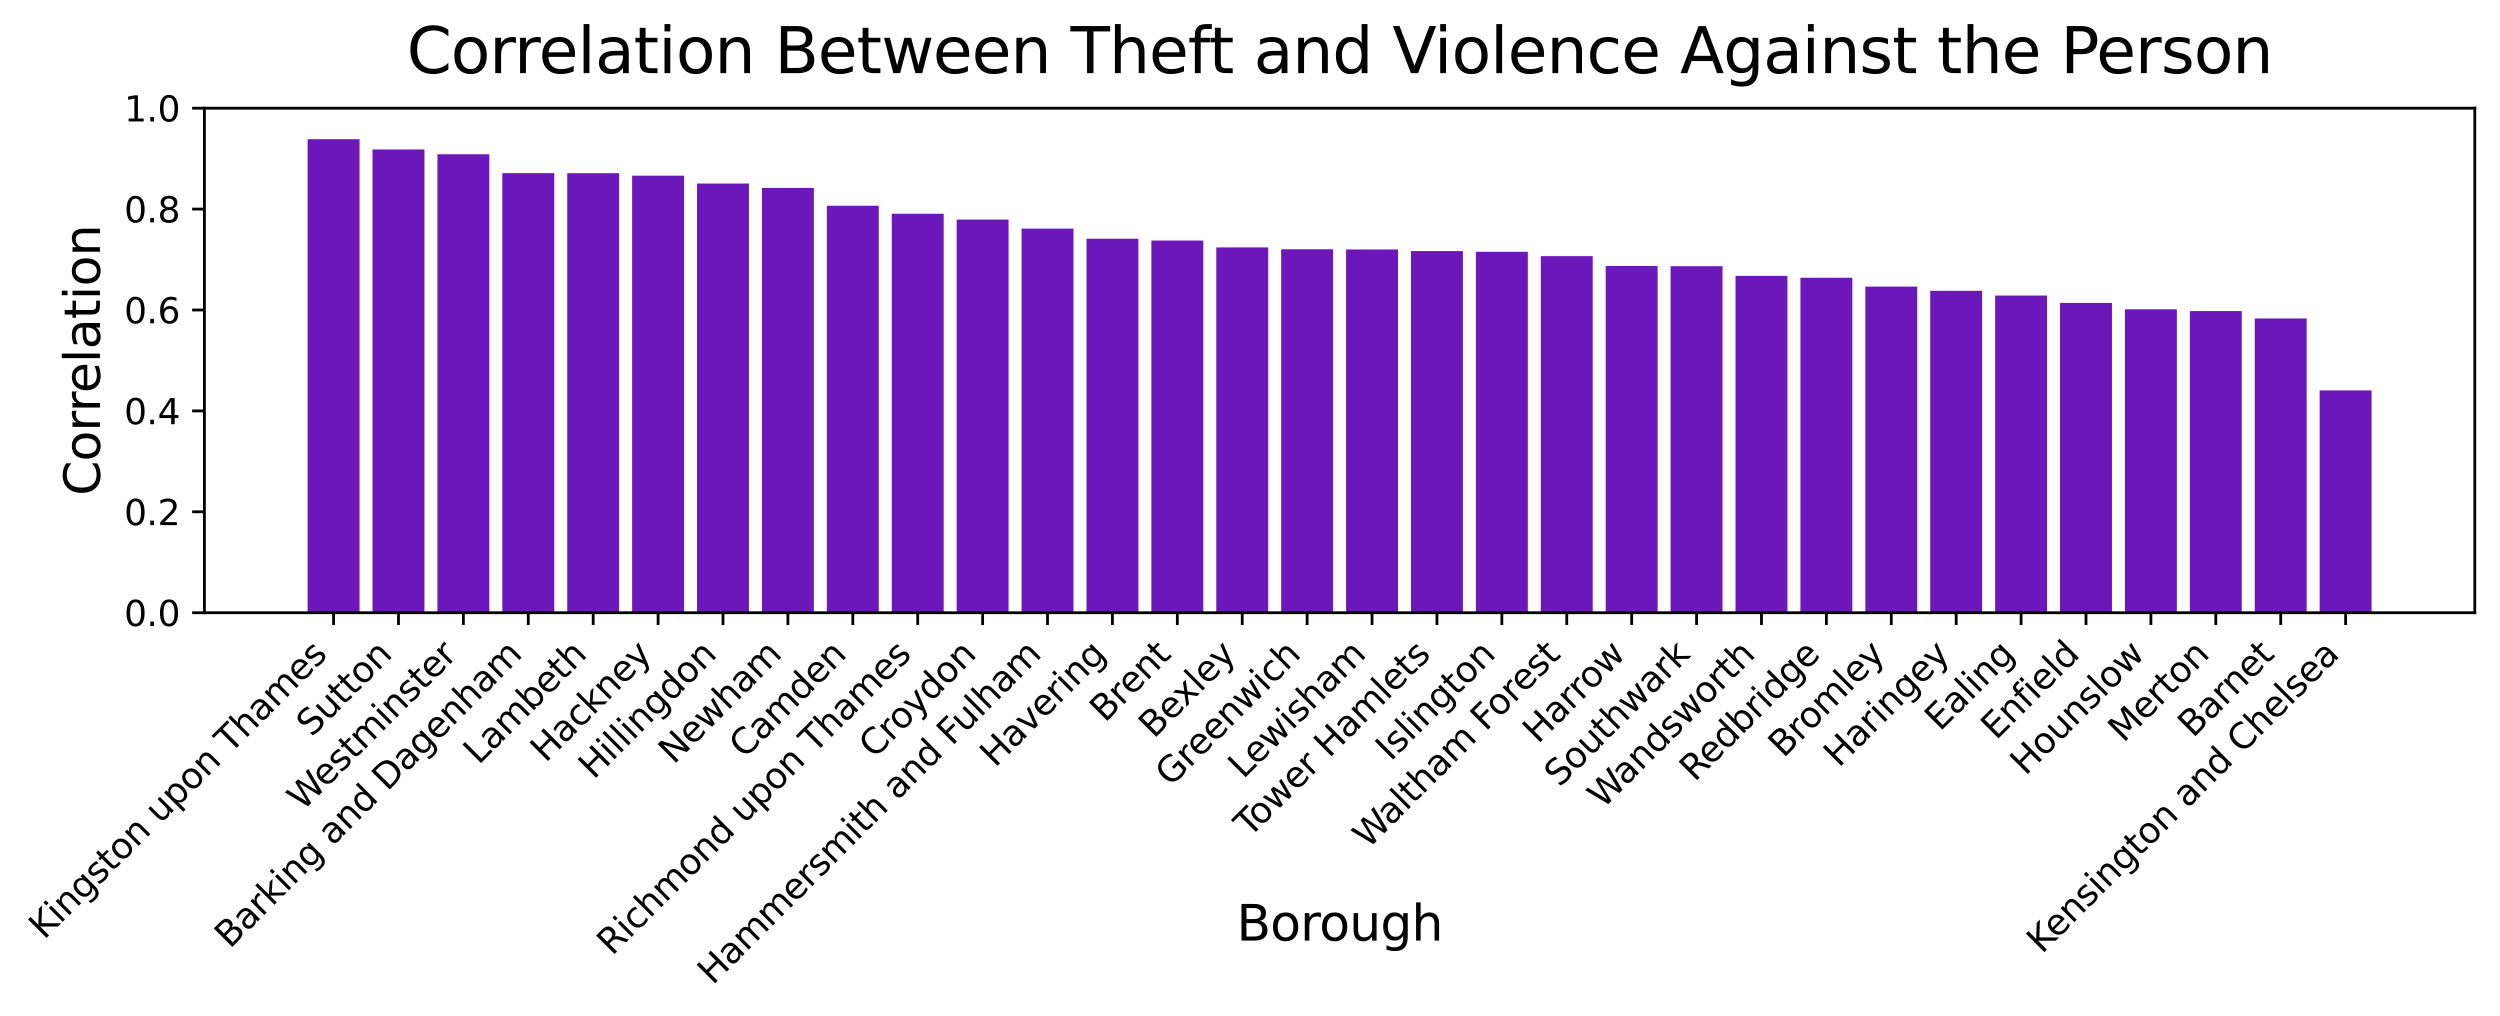 <?xml version="1.0" encoding="utf-8" standalone="no"?>
<!DOCTYPE svg PUBLIC "-//W3C//DTD SVG 1.1//EN"
  "http://www.w3.org/Graphics/SVG/1.1/DTD/svg11.dtd">
<svg xmlns:xlink="http://www.w3.org/1999/xlink" width="713.543pt" height="290.018pt" viewBox="0 0 713.543 290.018" xmlns="http://www.w3.org/2000/svg" version="1.1">
 <defs>
  <style type="text/css">*{stroke-linejoin: round; stroke-linecap: butt}</style>
 </defs>
 <g id="figure_1">
  <g id="patch_1">
   <path d="M 0 290.018 
L 713.543 290.018 
L 713.543 0 
L 0 0 
z
" style="fill: #ffffff"/>
  </g>
  <g id="axes_1">
   <g id="patch_2">
    <path d="M 58.343 174.877 
L 706.343 174.877 
L 706.343 30.877 
L 58.343 30.877 
z
" style="fill: #ffffff"/>
   </g>
   <g id="patch_3">
    <path d="M 87.797 174.877 
L 102.617 174.877 
L 102.617 39.727 
L 87.797 39.727 
z
" clip-path="url(#pf66ae3a13d)" style="fill: #6c17b9"/>
   </g>
   <g id="patch_4">
    <path d="M 106.322 174.877 
L 121.142 174.877 
L 121.142 42.661 
L 106.322 42.661 
z
" clip-path="url(#pf66ae3a13d)" style="fill: #6c17b9"/>
   </g>
   <g id="patch_5">
    <path d="M 124.847 174.877 
L 139.667 174.877 
L 139.667 44.039 
L 124.847 44.039 
z
" clip-path="url(#pf66ae3a13d)" style="fill: #6c17b9"/>
   </g>
   <g id="patch_6">
    <path d="M 143.372 174.877 
L 158.192 174.877 
L 158.192 49.424 
L 143.372 49.424 
z
" clip-path="url(#pf66ae3a13d)" style="fill: #6c17b9"/>
   </g>
   <g id="patch_7">
    <path d="M 161.897 174.877 
L 176.717 174.877 
L 176.717 49.436 
L 161.897 49.436 
z
" clip-path="url(#pf66ae3a13d)" style="fill: #6c17b9"/>
   </g>
   <g id="patch_8">
    <path d="M 180.422 174.877 
L 195.241 174.877 
L 195.241 50.136 
L 180.422 50.136 
z
" clip-path="url(#pf66ae3a13d)" style="fill: #6c17b9"/>
   </g>
   <g id="patch_9">
    <path d="M 198.946 174.877 
L 213.766 174.877 
L 213.766 52.376 
L 198.946 52.376 
z
" clip-path="url(#pf66ae3a13d)" style="fill: #6c17b9"/>
   </g>
   <g id="patch_10">
    <path d="M 217.471 174.877 
L 232.291 174.877 
L 232.291 53.637 
L 217.471 53.637 
z
" clip-path="url(#pf66ae3a13d)" style="fill: #6c17b9"/>
   </g>
   <g id="patch_11">
    <path d="M 235.996 174.877 
L 250.816 174.877 
L 250.816 58.718 
L 235.996 58.718 
z
" clip-path="url(#pf66ae3a13d)" style="fill: #6c17b9"/>
   </g>
   <g id="patch_12">
    <path d="M 254.521 174.877 
L 269.341 174.877 
L 269.341 61.003 
L 254.521 61.003 
z
" clip-path="url(#pf66ae3a13d)" style="fill: #6c17b9"/>
   </g>
   <g id="patch_13">
    <path d="M 273.046 174.877 
L 287.866 174.877 
L 287.866 62.684 
L 273.046 62.684 
z
" clip-path="url(#pf66ae3a13d)" style="fill: #6c17b9"/>
   </g>
   <g id="patch_14">
    <path d="M 291.571 174.877 
L 306.391 174.877 
L 306.391 65.244 
L 291.571 65.244 
z
" clip-path="url(#pf66ae3a13d)" style="fill: #6c17b9"/>
   </g>
   <g id="patch_15">
    <path d="M 310.096 174.877 
L 324.916 174.877 
L 324.916 68.134 
L 310.096 68.134 
z
" clip-path="url(#pf66ae3a13d)" style="fill: #6c17b9"/>
   </g>
   <g id="patch_16">
    <path d="M 328.621 174.877 
L 343.44 174.877 
L 343.44 68.643 
L 328.621 68.643 
z
" clip-path="url(#pf66ae3a13d)" style="fill: #6c17b9"/>
   </g>
   <g id="patch_17">
    <path d="M 347.145 174.877 
L 361.965 174.877 
L 361.965 70.615 
L 347.145 70.615 
z
" clip-path="url(#pf66ae3a13d)" style="fill: #6c17b9"/>
   </g>
   <g id="patch_18">
    <path d="M 365.67 174.877 
L 380.49 174.877 
L 380.49 71.149 
L 365.67 71.149 
z
" clip-path="url(#pf66ae3a13d)" style="fill: #6c17b9"/>
   </g>
   <g id="patch_19">
    <path d="M 384.195 174.877 
L 399.015 174.877 
L 399.015 71.205 
L 384.195 71.205 
z
" clip-path="url(#pf66ae3a13d)" style="fill: #6c17b9"/>
   </g>
   <g id="patch_20">
    <path d="M 402.72 174.877 
L 417.54 174.877 
L 417.54 71.656 
L 402.72 71.656 
z
" clip-path="url(#pf66ae3a13d)" style="fill: #6c17b9"/>
   </g>
   <g id="patch_21">
    <path d="M 421.245 174.877 
L 436.065 174.877 
L 436.065 71.867 
L 421.245 71.867 
z
" clip-path="url(#pf66ae3a13d)" style="fill: #6c17b9"/>
   </g>
   <g id="patch_22">
    <path d="M 439.77 174.877 
L 454.59 174.877 
L 454.59 73.096 
L 439.77 73.096 
z
" clip-path="url(#pf66ae3a13d)" style="fill: #6c17b9"/>
   </g>
   <g id="patch_23">
    <path d="M 458.295 174.877 
L 473.115 174.877 
L 473.115 75.922 
L 458.295 75.922 
z
" clip-path="url(#pf66ae3a13d)" style="fill: #6c17b9"/>
   </g>
   <g id="patch_24">
    <path d="M 476.82 174.877 
L 491.639 174.877 
L 491.639 75.975 
L 476.82 75.975 
z
" clip-path="url(#pf66ae3a13d)" style="fill: #6c17b9"/>
   </g>
   <g id="patch_25">
    <path d="M 495.344 174.877 
L 510.164 174.877 
L 510.164 78.73 
L 495.344 78.73 
z
" clip-path="url(#pf66ae3a13d)" style="fill: #6c17b9"/>
   </g>
   <g id="patch_26">
    <path d="M 513.869 174.877 
L 528.689 174.877 
L 528.689 79.265 
L 513.869 79.265 
z
" clip-path="url(#pf66ae3a13d)" style="fill: #6c17b9"/>
   </g>
   <g id="patch_27">
    <path d="M 532.394 174.877 
L 547.214 174.877 
L 547.214 81.808 
L 532.394 81.808 
z
" clip-path="url(#pf66ae3a13d)" style="fill: #6c17b9"/>
   </g>
   <g id="patch_28">
    <path d="M 550.919 174.877 
L 565.739 174.877 
L 565.739 82.996 
L 550.919 82.996 
z
" clip-path="url(#pf66ae3a13d)" style="fill: #6c17b9"/>
   </g>
   <g id="patch_29">
    <path d="M 569.444 174.877 
L 584.264 174.877 
L 584.264 84.349 
L 569.444 84.349 
z
" clip-path="url(#pf66ae3a13d)" style="fill: #6c17b9"/>
   </g>
   <g id="patch_30">
    <path d="M 587.969 174.877 
L 602.789 174.877 
L 602.789 86.461 
L 587.969 86.461 
z
" clip-path="url(#pf66ae3a13d)" style="fill: #6c17b9"/>
   </g>
   <g id="patch_31">
    <path d="M 606.494 174.877 
L 621.314 174.877 
L 621.314 88.284 
L 606.494 88.284 
z
" clip-path="url(#pf66ae3a13d)" style="fill: #6c17b9"/>
   </g>
   <g id="patch_32">
    <path d="M 625.018 174.877 
L 639.838 174.877 
L 639.838 88.792 
L 625.018 88.792 
z
" clip-path="url(#pf66ae3a13d)" style="fill: #6c17b9"/>
   </g>
   <g id="patch_33">
    <path d="M 643.543 174.877 
L 658.363 174.877 
L 658.363 90.896 
L 643.543 90.896 
z
" clip-path="url(#pf66ae3a13d)" style="fill: #6c17b9"/>
   </g>
   <g id="patch_34">
    <path d="M 662.068 174.877 
L 676.888 174.877 
L 676.888 111.433 
L 662.068 111.433 
z
" clip-path="url(#pf66ae3a13d)" style="fill: #6c17b9"/>
   </g>
   <g id="matplotlib.axis_1">
    <g id="xtick_1">
     <g id="line2d_1">
      <defs>
       <path id="md71537d21d" d="M 0 0 
L 0 3.5 
" style="stroke: #000000; stroke-width: 0.8"/>
      </defs>
      <g>
       <use xlink:href="#md71537d21d" x="95.207" y="174.877" style="stroke: #000000; stroke-width: 0.8"/>
      </g>
     </g>
     <g id="text_1">
      <!-- Kingston upon Thames -->
      <g transform="translate(12.573 268.414) rotate(-45) scale(0.1 -0.1)">
       <defs>
        <path id="DejaVuSans-4b" d="M 628 4666 
L 1259 4666 
L 1259 2694 
L 3353 4666 
L 4166 4666 
L 1850 2491 
L 4331 0 
L 3500 0 
L 1259 2247 
L 1259 0 
L 628 0 
L 628 4666 
z
" transform="scale(0.016)"/>
        <path id="DejaVuSans-69" d="M 603 3500 
L 1178 3500 
L 1178 0 
L 603 0 
L 603 3500 
z
M 603 4863 
L 1178 4863 
L 1178 4134 
L 603 4134 
L 603 4863 
z
" transform="scale(0.016)"/>
        <path id="DejaVuSans-6e" d="M 3513 2113 
L 3513 0 
L 2938 0 
L 2938 2094 
Q 2938 2591 2744 2837 
Q 2550 3084 2163 3084 
Q 1697 3084 1428 2787 
Q 1159 2491 1159 1978 
L 1159 0 
L 581 0 
L 581 3500 
L 1159 3500 
L 1159 2956 
Q 1366 3272 1645 3428 
Q 1925 3584 2291 3584 
Q 2894 3584 3203 3211 
Q 3513 2838 3513 2113 
z
" transform="scale(0.016)"/>
        <path id="DejaVuSans-67" d="M 2906 1791 
Q 2906 2416 2648 2759 
Q 2391 3103 1925 3103 
Q 1463 3103 1205 2759 
Q 947 2416 947 1791 
Q 947 1169 1205 825 
Q 1463 481 1925 481 
Q 2391 481 2648 825 
Q 2906 1169 2906 1791 
z
M 3481 434 
Q 3481 -459 3084 -895 
Q 2688 -1331 1869 -1331 
Q 1566 -1331 1297 -1286 
Q 1028 -1241 775 -1147 
L 775 -588 
Q 1028 -725 1275 -790 
Q 1522 -856 1778 -856 
Q 2344 -856 2625 -561 
Q 2906 -266 2906 331 
L 2906 616 
Q 2728 306 2450 153 
Q 2172 0 1784 0 
Q 1141 0 747 490 
Q 353 981 353 1791 
Q 353 2603 747 3093 
Q 1141 3584 1784 3584 
Q 2172 3584 2450 3431 
Q 2728 3278 2906 2969 
L 2906 3500 
L 3481 3500 
L 3481 434 
z
" transform="scale(0.016)"/>
        <path id="DejaVuSans-73" d="M 2834 3397 
L 2834 2853 
Q 2591 2978 2328 3040 
Q 2066 3103 1784 3103 
Q 1356 3103 1142 2972 
Q 928 2841 928 2578 
Q 928 2378 1081 2264 
Q 1234 2150 1697 2047 
L 1894 2003 
Q 2506 1872 2764 1633 
Q 3022 1394 3022 966 
Q 3022 478 2636 193 
Q 2250 -91 1575 -91 
Q 1294 -91 989 -36 
Q 684 19 347 128 
L 347 722 
Q 666 556 975 473 
Q 1284 391 1588 391 
Q 1994 391 2212 530 
Q 2431 669 2431 922 
Q 2431 1156 2273 1281 
Q 2116 1406 1581 1522 
L 1381 1569 
Q 847 1681 609 1914 
Q 372 2147 372 2553 
Q 372 3047 722 3315 
Q 1072 3584 1716 3584 
Q 2034 3584 2315 3537 
Q 2597 3491 2834 3397 
z
" transform="scale(0.016)"/>
        <path id="DejaVuSans-74" d="M 1172 4494 
L 1172 3500 
L 2356 3500 
L 2356 3053 
L 1172 3053 
L 1172 1153 
Q 1172 725 1289 603 
Q 1406 481 1766 481 
L 2356 481 
L 2356 0 
L 1766 0 
Q 1100 0 847 248 
Q 594 497 594 1153 
L 594 3053 
L 172 3053 
L 172 3500 
L 594 3500 
L 594 4494 
L 1172 4494 
z
" transform="scale(0.016)"/>
        <path id="DejaVuSans-6f" d="M 1959 3097 
Q 1497 3097 1228 2736 
Q 959 2375 959 1747 
Q 959 1119 1226 758 
Q 1494 397 1959 397 
Q 2419 397 2687 759 
Q 2956 1122 2956 1747 
Q 2956 2369 2687 2733 
Q 2419 3097 1959 3097 
z
M 1959 3584 
Q 2709 3584 3137 3096 
Q 3566 2609 3566 1747 
Q 3566 888 3137 398 
Q 2709 -91 1959 -91 
Q 1206 -91 779 398 
Q 353 888 353 1747 
Q 353 2609 779 3096 
Q 1206 3584 1959 3584 
z
" transform="scale(0.016)"/>
        <path id="DejaVuSans-20" transform="scale(0.016)"/>
        <path id="DejaVuSans-75" d="M 544 1381 
L 544 3500 
L 1119 3500 
L 1119 1403 
Q 1119 906 1312 657 
Q 1506 409 1894 409 
Q 2359 409 2629 706 
Q 2900 1003 2900 1516 
L 2900 3500 
L 3475 3500 
L 3475 0 
L 2900 0 
L 2900 538 
Q 2691 219 2414 64 
Q 2138 -91 1772 -91 
Q 1169 -91 856 284 
Q 544 659 544 1381 
z
M 1991 3584 
L 1991 3584 
z
" transform="scale(0.016)"/>
        <path id="DejaVuSans-70" d="M 1159 525 
L 1159 -1331 
L 581 -1331 
L 581 3500 
L 1159 3500 
L 1159 2969 
Q 1341 3281 1617 3432 
Q 1894 3584 2278 3584 
Q 2916 3584 3314 3078 
Q 3713 2572 3713 1747 
Q 3713 922 3314 415 
Q 2916 -91 2278 -91 
Q 1894 -91 1617 61 
Q 1341 213 1159 525 
z
M 3116 1747 
Q 3116 2381 2855 2742 
Q 2594 3103 2138 3103 
Q 1681 3103 1420 2742 
Q 1159 2381 1159 1747 
Q 1159 1113 1420 752 
Q 1681 391 2138 391 
Q 2594 391 2855 752 
Q 3116 1113 3116 1747 
z
" transform="scale(0.016)"/>
        <path id="DejaVuSans-54" d="M -19 4666 
L 3928 4666 
L 3928 4134 
L 2272 4134 
L 2272 0 
L 1638 0 
L 1638 4134 
L -19 4134 
L -19 4666 
z
" transform="scale(0.016)"/>
        <path id="DejaVuSans-68" d="M 3513 2113 
L 3513 0 
L 2938 0 
L 2938 2094 
Q 2938 2591 2744 2837 
Q 2550 3084 2163 3084 
Q 1697 3084 1428 2787 
Q 1159 2491 1159 1978 
L 1159 0 
L 581 0 
L 581 4863 
L 1159 4863 
L 1159 2956 
Q 1366 3272 1645 3428 
Q 1925 3584 2291 3584 
Q 2894 3584 3203 3211 
Q 3513 2838 3513 2113 
z
" transform="scale(0.016)"/>
        <path id="DejaVuSans-61" d="M 2194 1759 
Q 1497 1759 1228 1600 
Q 959 1441 959 1056 
Q 959 750 1161 570 
Q 1363 391 1709 391 
Q 2188 391 2477 730 
Q 2766 1069 2766 1631 
L 2766 1759 
L 2194 1759 
z
M 3341 1997 
L 3341 0 
L 2766 0 
L 2766 531 
Q 2569 213 2275 61 
Q 1981 -91 1556 -91 
Q 1019 -91 701 211 
Q 384 513 384 1019 
Q 384 1609 779 1909 
Q 1175 2209 1959 2209 
L 2766 2209 
L 2766 2266 
Q 2766 2663 2505 2880 
Q 2244 3097 1772 3097 
Q 1472 3097 1187 3025 
Q 903 2953 641 2809 
L 641 3341 
Q 956 3463 1253 3523 
Q 1550 3584 1831 3584 
Q 2591 3584 2966 3190 
Q 3341 2797 3341 1997 
z
" transform="scale(0.016)"/>
        <path id="DejaVuSans-6d" d="M 3328 2828 
Q 3544 3216 3844 3400 
Q 4144 3584 4550 3584 
Q 5097 3584 5394 3201 
Q 5691 2819 5691 2113 
L 5691 0 
L 5113 0 
L 5113 2094 
Q 5113 2597 4934 2840 
Q 4756 3084 4391 3084 
Q 3944 3084 3684 2787 
Q 3425 2491 3425 1978 
L 3425 0 
L 2847 0 
L 2847 2094 
Q 2847 2600 2669 2842 
Q 2491 3084 2119 3084 
Q 1678 3084 1418 2786 
Q 1159 2488 1159 1978 
L 1159 0 
L 581 0 
L 581 3500 
L 1159 3500 
L 1159 2956 
Q 1356 3278 1631 3431 
Q 1906 3584 2284 3584 
Q 2666 3584 2933 3390 
Q 3200 3197 3328 2828 
z
" transform="scale(0.016)"/>
        <path id="DejaVuSans-65" d="M 3597 1894 
L 3597 1613 
L 953 1613 
Q 991 1019 1311 708 
Q 1631 397 2203 397 
Q 2534 397 2845 478 
Q 3156 559 3463 722 
L 3463 178 
Q 3153 47 2828 -22 
Q 2503 -91 2169 -91 
Q 1331 -91 842 396 
Q 353 884 353 1716 
Q 353 2575 817 3079 
Q 1281 3584 2069 3584 
Q 2775 3584 3186 3129 
Q 3597 2675 3597 1894 
z
M 3022 2063 
Q 3016 2534 2758 2815 
Q 2500 3097 2075 3097 
Q 1594 3097 1305 2825 
Q 1016 2553 972 2059 
L 3022 2063 
z
" transform="scale(0.016)"/>
       </defs>
       <use xlink:href="#DejaVuSans-4b"/>
       <use xlink:href="#DejaVuSans-69" x="65.576"/>
       <use xlink:href="#DejaVuSans-6e" x="93.359"/>
       <use xlink:href="#DejaVuSans-67" x="156.738"/>
       <use xlink:href="#DejaVuSans-73" x="220.215"/>
       <use xlink:href="#DejaVuSans-74" x="272.314"/>
       <use xlink:href="#DejaVuSans-6f" x="311.523"/>
       <use xlink:href="#DejaVuSans-6e" x="372.705"/>
       <use xlink:href="#DejaVuSans-20" x="436.084"/>
       <use xlink:href="#DejaVuSans-75" x="467.871"/>
       <use xlink:href="#DejaVuSans-70" x="531.25"/>
       <use xlink:href="#DejaVuSans-6f" x="594.727"/>
       <use xlink:href="#DejaVuSans-6e" x="655.908"/>
       <use xlink:href="#DejaVuSans-20" x="719.287"/>
       <use xlink:href="#DejaVuSans-54" x="751.074"/>
       <use xlink:href="#DejaVuSans-68" x="812.158"/>
       <use xlink:href="#DejaVuSans-61" x="875.537"/>
       <use xlink:href="#DejaVuSans-6d" x="936.816"/>
       <use xlink:href="#DejaVuSans-65" x="1034.229"/>
       <use xlink:href="#DejaVuSans-73" x="1095.752"/>
      </g>
     </g>
    </g>
    <g id="xtick_2">
     <g id="line2d_2">
      <g>
       <use xlink:href="#md71537d21d" x="113.732" y="174.877" style="stroke: #000000; stroke-width: 0.8"/>
      </g>
     </g>
     <g id="text_2">
      <!-- Sutton -->
      <g transform="translate(88.939 210.572) rotate(-45) scale(0.1 -0.1)">
       <defs>
        <path id="DejaVuSans-53" d="M 3425 4513 
L 3425 3897 
Q 3066 4069 2747 4153 
Q 2428 4238 2131 4238 
Q 1616 4238 1336 4038 
Q 1056 3838 1056 3469 
Q 1056 3159 1242 3001 
Q 1428 2844 1947 2747 
L 2328 2669 
Q 3034 2534 3370 2195 
Q 3706 1856 3706 1288 
Q 3706 609 3251 259 
Q 2797 -91 1919 -91 
Q 1588 -91 1214 -16 
Q 841 59 441 206 
L 441 856 
Q 825 641 1194 531 
Q 1563 422 1919 422 
Q 2459 422 2753 634 
Q 3047 847 3047 1241 
Q 3047 1584 2836 1778 
Q 2625 1972 2144 2069 
L 1759 2144 
Q 1053 2284 737 2584 
Q 422 2884 422 3419 
Q 422 4038 858 4394 
Q 1294 4750 2059 4750 
Q 2388 4750 2728 4690 
Q 3069 4631 3425 4513 
z
" transform="scale(0.016)"/>
       </defs>
       <use xlink:href="#DejaVuSans-53"/>
       <use xlink:href="#DejaVuSans-75" x="63.477"/>
       <use xlink:href="#DejaVuSans-74" x="126.855"/>
       <use xlink:href="#DejaVuSans-74" x="166.064"/>
       <use xlink:href="#DejaVuSans-6f" x="205.273"/>
       <use xlink:href="#DejaVuSans-6e" x="266.455"/>
      </g>
     </g>
    </g>
    <g id="xtick_3">
     <g id="line2d_3">
      <g>
       <use xlink:href="#md71537d21d" x="132.257" y="174.877" style="stroke: #000000; stroke-width: 0.8"/>
      </g>
     </g>
     <g id="text_3">
      <!-- Westminster -->
      <g transform="translate(86.357 231.68) rotate(-45) scale(0.1 -0.1)">
       <defs>
        <path id="DejaVuSans-57" d="M 213 4666 
L 850 4666 
L 1831 722 
L 2809 4666 
L 3519 4666 
L 4500 722 
L 5478 4666 
L 6119 4666 
L 4947 0 
L 4153 0 
L 3169 4050 
L 2175 0 
L 1381 0 
L 213 4666 
z
" transform="scale(0.016)"/>
        <path id="DejaVuSans-72" d="M 2631 2963 
Q 2534 3019 2420 3045 
Q 2306 3072 2169 3072 
Q 1681 3072 1420 2755 
Q 1159 2438 1159 1844 
L 1159 0 
L 581 0 
L 581 3500 
L 1159 3500 
L 1159 2956 
Q 1341 3275 1631 3429 
Q 1922 3584 2338 3584 
Q 2397 3584 2469 3576 
Q 2541 3569 2628 3553 
L 2631 2963 
z
" transform="scale(0.016)"/>
       </defs>
       <use xlink:href="#DejaVuSans-57"/>
       <use xlink:href="#DejaVuSans-65" x="93.002"/>
       <use xlink:href="#DejaVuSans-73" x="154.525"/>
       <use xlink:href="#DejaVuSans-74" x="206.625"/>
       <use xlink:href="#DejaVuSans-6d" x="245.834"/>
       <use xlink:href="#DejaVuSans-69" x="343.246"/>
       <use xlink:href="#DejaVuSans-6e" x="371.029"/>
       <use xlink:href="#DejaVuSans-73" x="434.408"/>
       <use xlink:href="#DejaVuSans-74" x="486.508"/>
       <use xlink:href="#DejaVuSans-65" x="525.717"/>
       <use xlink:href="#DejaVuSans-72" x="587.24"/>
      </g>
     </g>
    </g>
    <g id="xtick_4">
     <g id="line2d_4">
      <g>
       <use xlink:href="#md71537d21d" x="150.782" y="174.877" style="stroke: #000000; stroke-width: 0.8"/>
      </g>
     </g>
     <g id="text_4">
      <!-- Barking and Dagenham -->
      <g transform="translate(65.591 270.97) rotate(-45) scale(0.1 -0.1)">
       <defs>
        <path id="DejaVuSans-42" d="M 1259 2228 
L 1259 519 
L 2272 519 
Q 2781 519 3026 730 
Q 3272 941 3272 1375 
Q 3272 1813 3026 2020 
Q 2781 2228 2272 2228 
L 1259 2228 
z
M 1259 4147 
L 1259 2741 
L 2194 2741 
Q 2656 2741 2882 2914 
Q 3109 3088 3109 3444 
Q 3109 3797 2882 3972 
Q 2656 4147 2194 4147 
L 1259 4147 
z
M 628 4666 
L 2241 4666 
Q 2963 4666 3353 4366 
Q 3744 4066 3744 3513 
Q 3744 3084 3544 2831 
Q 3344 2578 2956 2516 
Q 3422 2416 3680 2098 
Q 3938 1781 3938 1306 
Q 3938 681 3513 340 
Q 3088 0 2303 0 
L 628 0 
L 628 4666 
z
" transform="scale(0.016)"/>
        <path id="DejaVuSans-6b" d="M 581 4863 
L 1159 4863 
L 1159 1991 
L 2875 3500 
L 3609 3500 
L 1753 1863 
L 3688 0 
L 2938 0 
L 1159 1709 
L 1159 0 
L 581 0 
L 581 4863 
z
" transform="scale(0.016)"/>
        <path id="DejaVuSans-64" d="M 2906 2969 
L 2906 4863 
L 3481 4863 
L 3481 0 
L 2906 0 
L 2906 525 
Q 2725 213 2448 61 
Q 2172 -91 1784 -91 
Q 1150 -91 751 415 
Q 353 922 353 1747 
Q 353 2572 751 3078 
Q 1150 3584 1784 3584 
Q 2172 3584 2448 3432 
Q 2725 3281 2906 2969 
z
M 947 1747 
Q 947 1113 1208 752 
Q 1469 391 1925 391 
Q 2381 391 2643 752 
Q 2906 1113 2906 1747 
Q 2906 2381 2643 2742 
Q 2381 3103 1925 3103 
Q 1469 3103 1208 2742 
Q 947 2381 947 1747 
z
" transform="scale(0.016)"/>
        <path id="DejaVuSans-44" d="M 1259 4147 
L 1259 519 
L 2022 519 
Q 2988 519 3436 956 
Q 3884 1394 3884 2338 
Q 3884 3275 3436 3711 
Q 2988 4147 2022 4147 
L 1259 4147 
z
M 628 4666 
L 1925 4666 
Q 3281 4666 3915 4102 
Q 4550 3538 4550 2338 
Q 4550 1131 3912 565 
Q 3275 0 1925 0 
L 628 0 
L 628 4666 
z
" transform="scale(0.016)"/>
       </defs>
       <use xlink:href="#DejaVuSans-42"/>
       <use xlink:href="#DejaVuSans-61" x="68.604"/>
       <use xlink:href="#DejaVuSans-72" x="129.883"/>
       <use xlink:href="#DejaVuSans-6b" x="170.996"/>
       <use xlink:href="#DejaVuSans-69" x="228.906"/>
       <use xlink:href="#DejaVuSans-6e" x="256.689"/>
       <use xlink:href="#DejaVuSans-67" x="320.068"/>
       <use xlink:href="#DejaVuSans-20" x="383.545"/>
       <use xlink:href="#DejaVuSans-61" x="415.332"/>
       <use xlink:href="#DejaVuSans-6e" x="476.611"/>
       <use xlink:href="#DejaVuSans-64" x="539.99"/>
       <use xlink:href="#DejaVuSans-20" x="603.467"/>
       <use xlink:href="#DejaVuSans-44" x="635.254"/>
       <use xlink:href="#DejaVuSans-61" x="712.256"/>
       <use xlink:href="#DejaVuSans-67" x="773.535"/>
       <use xlink:href="#DejaVuSans-65" x="837.012"/>
       <use xlink:href="#DejaVuSans-6e" x="898.535"/>
       <use xlink:href="#DejaVuSans-68" x="961.914"/>
       <use xlink:href="#DejaVuSans-61" x="1025.293"/>
       <use xlink:href="#DejaVuSans-6d" x="1086.572"/>
      </g>
     </g>
    </g>
    <g id="xtick_5">
     <g id="line2d_5">
      <g>
       <use xlink:href="#md71537d21d" x="169.307" y="174.877" style="stroke: #000000; stroke-width: 0.8"/>
      </g>
     </g>
     <g id="text_5">
      <!-- Lambeth -->
      <g transform="translate(136.582 218.504) rotate(-45) scale(0.1 -0.1)">
       <defs>
        <path id="DejaVuSans-4c" d="M 628 4666 
L 1259 4666 
L 1259 531 
L 3531 531 
L 3531 0 
L 628 0 
L 628 4666 
z
" transform="scale(0.016)"/>
        <path id="DejaVuSans-62" d="M 3116 1747 
Q 3116 2381 2855 2742 
Q 2594 3103 2138 3103 
Q 1681 3103 1420 2742 
Q 1159 2381 1159 1747 
Q 1159 1113 1420 752 
Q 1681 391 2138 391 
Q 2594 391 2855 752 
Q 3116 1113 3116 1747 
z
M 1159 2969 
Q 1341 3281 1617 3432 
Q 1894 3584 2278 3584 
Q 2916 3584 3314 3078 
Q 3713 2572 3713 1747 
Q 3713 922 3314 415 
Q 2916 -91 2278 -91 
Q 1894 -91 1617 61 
Q 1341 213 1159 525 
L 1159 0 
L 581 0 
L 581 4863 
L 1159 4863 
L 1159 2969 
z
" transform="scale(0.016)"/>
       </defs>
       <use xlink:href="#DejaVuSans-4c"/>
       <use xlink:href="#DejaVuSans-61" x="55.713"/>
       <use xlink:href="#DejaVuSans-6d" x="116.992"/>
       <use xlink:href="#DejaVuSans-62" x="214.404"/>
       <use xlink:href="#DejaVuSans-65" x="277.881"/>
       <use xlink:href="#DejaVuSans-74" x="339.404"/>
       <use xlink:href="#DejaVuSans-68" x="378.613"/>
      </g>
     </g>
    </g>
    <g id="xtick_6">
     <g id="line2d_6">
      <g>
       <use xlink:href="#md71537d21d" x="187.832" y="174.877" style="stroke: #000000; stroke-width: 0.8"/>
      </g>
     </g>
     <g id="text_6">
      <!-- Hackney -->
      <g transform="translate(155.71 217.901) rotate(-45) scale(0.1 -0.1)">
       <defs>
        <path id="DejaVuSans-48" d="M 628 4666 
L 1259 4666 
L 1259 2753 
L 3553 2753 
L 3553 4666 
L 4184 4666 
L 4184 0 
L 3553 0 
L 3553 2222 
L 1259 2222 
L 1259 0 
L 628 0 
L 628 4666 
z
" transform="scale(0.016)"/>
        <path id="DejaVuSans-63" d="M 3122 3366 
L 3122 2828 
Q 2878 2963 2633 3030 
Q 2388 3097 2138 3097 
Q 1578 3097 1268 2742 
Q 959 2388 959 1747 
Q 959 1106 1268 751 
Q 1578 397 2138 397 
Q 2388 397 2633 464 
Q 2878 531 3122 666 
L 3122 134 
Q 2881 22 2623 -34 
Q 2366 -91 2075 -91 
Q 1284 -91 818 406 
Q 353 903 353 1747 
Q 353 2603 823 3093 
Q 1294 3584 2113 3584 
Q 2378 3584 2631 3529 
Q 2884 3475 3122 3366 
z
" transform="scale(0.016)"/>
        <path id="DejaVuSans-79" d="M 2059 -325 
Q 1816 -950 1584 -1140 
Q 1353 -1331 966 -1331 
L 506 -1331 
L 506 -850 
L 844 -850 
Q 1081 -850 1212 -737 
Q 1344 -625 1503 -206 
L 1606 56 
L 191 3500 
L 800 3500 
L 1894 763 
L 2988 3500 
L 3597 3500 
L 2059 -325 
z
" transform="scale(0.016)"/>
       </defs>
       <use xlink:href="#DejaVuSans-48"/>
       <use xlink:href="#DejaVuSans-61" x="75.195"/>
       <use xlink:href="#DejaVuSans-63" x="136.475"/>
       <use xlink:href="#DejaVuSans-6b" x="191.455"/>
       <use xlink:href="#DejaVuSans-6e" x="249.365"/>
       <use xlink:href="#DejaVuSans-65" x="312.744"/>
       <use xlink:href="#DejaVuSans-79" x="374.268"/>
      </g>
     </g>
    </g>
    <g id="xtick_7">
     <g id="line2d_7">
      <g>
       <use xlink:href="#md71537d21d" x="206.356" y="174.877" style="stroke: #000000; stroke-width: 0.8"/>
      </g>
     </g>
     <g id="text_7">
      <!-- Hillingdon -->
      <g transform="translate(169.443 222.693) rotate(-45) scale(0.1 -0.1)">
       <defs>
        <path id="DejaVuSans-6c" d="M 603 4863 
L 1178 4863 
L 1178 0 
L 603 0 
L 603 4863 
z
" transform="scale(0.016)"/>
       </defs>
       <use xlink:href="#DejaVuSans-48"/>
       <use xlink:href="#DejaVuSans-69" x="75.195"/>
       <use xlink:href="#DejaVuSans-6c" x="102.979"/>
       <use xlink:href="#DejaVuSans-6c" x="130.762"/>
       <use xlink:href="#DejaVuSans-69" x="158.545"/>
       <use xlink:href="#DejaVuSans-6e" x="186.328"/>
       <use xlink:href="#DejaVuSans-67" x="249.707"/>
       <use xlink:href="#DejaVuSans-64" x="313.184"/>
       <use xlink:href="#DejaVuSans-6f" x="376.66"/>
       <use xlink:href="#DejaVuSans-6e" x="437.842"/>
      </g>
     </g>
    </g>
    <g id="xtick_8">
     <g id="line2d_8">
      <g>
       <use xlink:href="#md71537d21d" x="224.881" y="174.877" style="stroke: #000000; stroke-width: 0.8"/>
      </g>
     </g>
     <g id="text_8">
      <!-- Newham -->
      <g transform="translate(192.285 218.376) rotate(-45) scale(0.1 -0.1)">
       <defs>
        <path id="DejaVuSans-4e" d="M 628 4666 
L 1478 4666 
L 3547 763 
L 3547 4666 
L 4159 4666 
L 4159 0 
L 3309 0 
L 1241 3903 
L 1241 0 
L 628 0 
L 628 4666 
z
" transform="scale(0.016)"/>
        <path id="DejaVuSans-77" d="M 269 3500 
L 844 3500 
L 1563 769 
L 2278 3500 
L 2956 3500 
L 3675 769 
L 4391 3500 
L 4966 3500 
L 4050 0 
L 3372 0 
L 2619 2869 
L 1863 0 
L 1184 0 
L 269 3500 
z
" transform="scale(0.016)"/>
       </defs>
       <use xlink:href="#DejaVuSans-4e"/>
       <use xlink:href="#DejaVuSans-65" x="74.805"/>
       <use xlink:href="#DejaVuSans-77" x="136.328"/>
       <use xlink:href="#DejaVuSans-68" x="218.115"/>
       <use xlink:href="#DejaVuSans-61" x="281.494"/>
       <use xlink:href="#DejaVuSans-6d" x="342.773"/>
      </g>
     </g>
    </g>
    <g id="xtick_9">
     <g id="line2d_9">
      <g>
       <use xlink:href="#md71537d21d" x="243.406" y="174.877" style="stroke: #000000; stroke-width: 0.8"/>
      </g>
     </g>
     <g id="text_9">
      <!-- Camden -->
      <g transform="translate(212.456 216.73) rotate(-45) scale(0.1 -0.1)">
       <defs>
        <path id="DejaVuSans-43" d="M 4122 4306 
L 4122 3641 
Q 3803 3938 3442 4084 
Q 3081 4231 2675 4231 
Q 1875 4231 1450 3742 
Q 1025 3253 1025 2328 
Q 1025 1406 1450 917 
Q 1875 428 2675 428 
Q 3081 428 3442 575 
Q 3803 722 4122 1019 
L 4122 359 
Q 3791 134 3420 21 
Q 3050 -91 2638 -91 
Q 1578 -91 968 557 
Q 359 1206 359 2328 
Q 359 3453 968 4101 
Q 1578 4750 2638 4750 
Q 3056 4750 3426 4639 
Q 3797 4528 4122 4306 
z
" transform="scale(0.016)"/>
       </defs>
       <use xlink:href="#DejaVuSans-43"/>
       <use xlink:href="#DejaVuSans-61" x="69.824"/>
       <use xlink:href="#DejaVuSans-6d" x="131.104"/>
       <use xlink:href="#DejaVuSans-64" x="228.516"/>
       <use xlink:href="#DejaVuSans-65" x="291.992"/>
       <use xlink:href="#DejaVuSans-6e" x="353.516"/>
      </g>
     </g>
    </g>
    <g id="xtick_10">
     <g id="line2d_10">
      <g>
       <use xlink:href="#md71537d21d" x="261.931" y="174.877" style="stroke: #000000; stroke-width: 0.8"/>
      </g>
     </g>
     <g id="text_10">
      <!-- Richmond upon Thames -->
      <g transform="translate(174.701 273.01) rotate(-45) scale(0.1 -0.1)">
       <defs>
        <path id="DejaVuSans-52" d="M 2841 2188 
Q 3044 2119 3236 1894 
Q 3428 1669 3622 1275 
L 4263 0 
L 3584 0 
L 2988 1197 
Q 2756 1666 2539 1819 
Q 2322 1972 1947 1972 
L 1259 1972 
L 1259 0 
L 628 0 
L 628 4666 
L 2053 4666 
Q 2853 4666 3247 4331 
Q 3641 3997 3641 3322 
Q 3641 2881 3436 2590 
Q 3231 2300 2841 2188 
z
M 1259 4147 
L 1259 2491 
L 2053 2491 
Q 2509 2491 2742 2702 
Q 2975 2913 2975 3322 
Q 2975 3731 2742 3939 
Q 2509 4147 2053 4147 
L 1259 4147 
z
" transform="scale(0.016)"/>
       </defs>
       <use xlink:href="#DejaVuSans-52"/>
       <use xlink:href="#DejaVuSans-69" x="69.482"/>
       <use xlink:href="#DejaVuSans-63" x="97.266"/>
       <use xlink:href="#DejaVuSans-68" x="152.246"/>
       <use xlink:href="#DejaVuSans-6d" x="215.625"/>
       <use xlink:href="#DejaVuSans-6f" x="313.037"/>
       <use xlink:href="#DejaVuSans-6e" x="374.219"/>
       <use xlink:href="#DejaVuSans-64" x="437.598"/>
       <use xlink:href="#DejaVuSans-20" x="501.074"/>
       <use xlink:href="#DejaVuSans-75" x="532.861"/>
       <use xlink:href="#DejaVuSans-70" x="596.24"/>
       <use xlink:href="#DejaVuSans-6f" x="659.717"/>
       <use xlink:href="#DejaVuSans-6e" x="720.898"/>
       <use xlink:href="#DejaVuSans-20" x="784.277"/>
       <use xlink:href="#DejaVuSans-54" x="816.064"/>
       <use xlink:href="#DejaVuSans-68" x="877.148"/>
       <use xlink:href="#DejaVuSans-61" x="940.527"/>
       <use xlink:href="#DejaVuSans-6d" x="1001.807"/>
       <use xlink:href="#DejaVuSans-65" x="1099.219"/>
       <use xlink:href="#DejaVuSans-73" x="1160.742"/>
      </g>
     </g>
    </g>
    <g id="xtick_11">
     <g id="line2d_11">
      <g>
       <use xlink:href="#md71537d21d" x="280.456" y="174.877" style="stroke: #000000; stroke-width: 0.8"/>
      </g>
     </g>
     <g id="text_11">
      <!-- Croydon -->
      <g transform="translate(249.491 216.744) rotate(-45) scale(0.1 -0.1)">
       <use xlink:href="#DejaVuSans-43"/>
       <use xlink:href="#DejaVuSans-72" x="69.824"/>
       <use xlink:href="#DejaVuSans-6f" x="108.688"/>
       <use xlink:href="#DejaVuSans-79" x="169.869"/>
       <use xlink:href="#DejaVuSans-64" x="229.049"/>
       <use xlink:href="#DejaVuSans-6f" x="292.525"/>
       <use xlink:href="#DejaVuSans-6e" x="353.707"/>
      </g>
     </g>
    </g>
    <g id="xtick_12">
     <g id="line2d_12">
      <g>
       <use xlink:href="#md71537d21d" x="298.981" y="174.877" style="stroke: #000000; stroke-width: 0.8"/>
      </g>
     </g>
     <g id="text_12">
      <!-- Hammersmith and Fulham -->
      <g transform="translate(203.413 281.347) rotate(-45) scale(0.1 -0.1)">
       <defs>
        <path id="DejaVuSans-46" d="M 628 4666 
L 3309 4666 
L 3309 4134 
L 1259 4134 
L 1259 2759 
L 3109 2759 
L 3109 2228 
L 1259 2228 
L 1259 0 
L 628 0 
L 628 4666 
z
" transform="scale(0.016)"/>
       </defs>
       <use xlink:href="#DejaVuSans-48"/>
       <use xlink:href="#DejaVuSans-61" x="75.195"/>
       <use xlink:href="#DejaVuSans-6d" x="136.475"/>
       <use xlink:href="#DejaVuSans-6d" x="233.887"/>
       <use xlink:href="#DejaVuSans-65" x="331.299"/>
       <use xlink:href="#DejaVuSans-72" x="392.822"/>
       <use xlink:href="#DejaVuSans-73" x="433.936"/>
       <use xlink:href="#DejaVuSans-6d" x="486.035"/>
       <use xlink:href="#DejaVuSans-69" x="583.447"/>
       <use xlink:href="#DejaVuSans-74" x="611.23"/>
       <use xlink:href="#DejaVuSans-68" x="650.439"/>
       <use xlink:href="#DejaVuSans-20" x="713.818"/>
       <use xlink:href="#DejaVuSans-61" x="745.605"/>
       <use xlink:href="#DejaVuSans-6e" x="806.885"/>
       <use xlink:href="#DejaVuSans-64" x="870.264"/>
       <use xlink:href="#DejaVuSans-20" x="933.74"/>
       <use xlink:href="#DejaVuSans-46" x="965.527"/>
       <use xlink:href="#DejaVuSans-75" x="1017.547"/>
       <use xlink:href="#DejaVuSans-6c" x="1080.926"/>
       <use xlink:href="#DejaVuSans-68" x="1108.709"/>
       <use xlink:href="#DejaVuSans-61" x="1172.088"/>
       <use xlink:href="#DejaVuSans-6d" x="1233.367"/>
      </g>
     </g>
    </g>
    <g id="xtick_13">
     <g id="line2d_13">
      <g>
       <use xlink:href="#md71537d21d" x="317.506" y="174.877" style="stroke: #000000; stroke-width: 0.8"/>
      </g>
     </g>
     <g id="text_13">
      <!-- Havering -->
      <g transform="translate(284.006 219.279) rotate(-45) scale(0.1 -0.1)">
       <defs>
        <path id="DejaVuSans-76" d="M 191 3500 
L 800 3500 
L 1894 563 
L 2988 3500 
L 3597 3500 
L 2284 0 
L 1503 0 
L 191 3500 
z
" transform="scale(0.016)"/>
       </defs>
       <use xlink:href="#DejaVuSans-48"/>
       <use xlink:href="#DejaVuSans-61" x="75.195"/>
       <use xlink:href="#DejaVuSans-76" x="136.475"/>
       <use xlink:href="#DejaVuSans-65" x="195.654"/>
       <use xlink:href="#DejaVuSans-72" x="257.178"/>
       <use xlink:href="#DejaVuSans-69" x="298.291"/>
       <use xlink:href="#DejaVuSans-6e" x="326.074"/>
       <use xlink:href="#DejaVuSans-67" x="389.453"/>
      </g>
     </g>
    </g>
    <g id="xtick_14">
     <g id="line2d_14">
      <g>
       <use xlink:href="#md71537d21d" x="336.031" y="174.877" style="stroke: #000000; stroke-width: 0.8"/>
      </g>
     </g>
     <g id="text_14">
      <!-- Brent -->
      <g transform="translate(315.356 206.454) rotate(-45) scale(0.1 -0.1)">
       <use xlink:href="#DejaVuSans-42"/>
       <use xlink:href="#DejaVuSans-72" x="68.604"/>
       <use xlink:href="#DejaVuSans-65" x="107.467"/>
       <use xlink:href="#DejaVuSans-6e" x="168.99"/>
       <use xlink:href="#DejaVuSans-74" x="232.369"/>
      </g>
     </g>
    </g>
    <g id="xtick_15">
     <g id="line2d_15">
      <g>
       <use xlink:href="#md71537d21d" x="354.555" y="174.877" style="stroke: #000000; stroke-width: 0.8"/>
      </g>
     </g>
     <g id="text_15">
      <!-- Bexley -->
      <g transform="translate(329.32 211.014) rotate(-45) scale(0.1 -0.1)">
       <defs>
        <path id="DejaVuSans-78" d="M 3513 3500 
L 2247 1797 
L 3578 0 
L 2900 0 
L 1881 1375 
L 863 0 
L 184 0 
L 1544 1831 
L 300 3500 
L 978 3500 
L 1906 2253 
L 2834 3500 
L 3513 3500 
z
" transform="scale(0.016)"/>
       </defs>
       <use xlink:href="#DejaVuSans-42"/>
       <use xlink:href="#DejaVuSans-65" x="68.604"/>
       <use xlink:href="#DejaVuSans-78" x="128.377"/>
       <use xlink:href="#DejaVuSans-6c" x="187.557"/>
       <use xlink:href="#DejaVuSans-65" x="215.34"/>
       <use xlink:href="#DejaVuSans-79" x="276.863"/>
      </g>
     </g>
    </g>
    <g id="xtick_16">
     <g id="line2d_16">
      <g>
       <use xlink:href="#md71537d21d" x="373.08" y="174.877" style="stroke: #000000; stroke-width: 0.8"/>
      </g>
     </g>
     <g id="text_16">
      <!-- Greenwich -->
      <g transform="translate(334.083 224.776) rotate(-45) scale(0.1 -0.1)">
       <defs>
        <path id="DejaVuSans-47" d="M 3809 666 
L 3809 1919 
L 2778 1919 
L 2778 2438 
L 4434 2438 
L 4434 434 
Q 4069 175 3628 42 
Q 3188 -91 2688 -91 
Q 1594 -91 976 548 
Q 359 1188 359 2328 
Q 359 3472 976 4111 
Q 1594 4750 2688 4750 
Q 3144 4750 3555 4637 
Q 3966 4525 4313 4306 
L 4313 3634 
Q 3963 3931 3569 4081 
Q 3175 4231 2741 4231 
Q 1884 4231 1454 3753 
Q 1025 3275 1025 2328 
Q 1025 1384 1454 906 
Q 1884 428 2741 428 
Q 3075 428 3337 486 
Q 3600 544 3809 666 
z
" transform="scale(0.016)"/>
       </defs>
       <use xlink:href="#DejaVuSans-47"/>
       <use xlink:href="#DejaVuSans-72" x="77.49"/>
       <use xlink:href="#DejaVuSans-65" x="116.354"/>
       <use xlink:href="#DejaVuSans-65" x="177.877"/>
       <use xlink:href="#DejaVuSans-6e" x="239.4"/>
       <use xlink:href="#DejaVuSans-77" x="302.779"/>
       <use xlink:href="#DejaVuSans-69" x="384.566"/>
       <use xlink:href="#DejaVuSans-63" x="412.35"/>
       <use xlink:href="#DejaVuSans-68" x="467.33"/>
      </g>
     </g>
    </g>
    <g id="xtick_17">
     <g id="line2d_17">
      <g>
       <use xlink:href="#md71537d21d" x="391.605" y="174.877" style="stroke: #000000; stroke-width: 0.8"/>
      </g>
     </g>
     <g id="text_17">
      <!-- Lewisham -->
      <g transform="translate(354.834 222.55) rotate(-45) scale(0.1 -0.1)">
       <use xlink:href="#DejaVuSans-4c"/>
       <use xlink:href="#DejaVuSans-65" x="53.963"/>
       <use xlink:href="#DejaVuSans-77" x="115.486"/>
       <use xlink:href="#DejaVuSans-69" x="197.273"/>
       <use xlink:href="#DejaVuSans-73" x="225.057"/>
       <use xlink:href="#DejaVuSans-68" x="277.156"/>
       <use xlink:href="#DejaVuSans-61" x="340.535"/>
       <use xlink:href="#DejaVuSans-6d" x="401.814"/>
      </g>
     </g>
    </g>
    <g id="xtick_18">
     <g id="line2d_18">
      <g>
       <use xlink:href="#md71537d21d" x="410.13" y="174.877" style="stroke: #000000; stroke-width: 0.8"/>
      </g>
     </g>
     <g id="text_18">
      <!-- Tower Hamlets -->
      <g transform="translate(356.619 239.291) rotate(-45) scale(0.1 -0.1)">
       <use xlink:href="#DejaVuSans-54"/>
       <use xlink:href="#DejaVuSans-6f" x="44.084"/>
       <use xlink:href="#DejaVuSans-77" x="105.266"/>
       <use xlink:href="#DejaVuSans-65" x="187.053"/>
       <use xlink:href="#DejaVuSans-72" x="248.576"/>
       <use xlink:href="#DejaVuSans-20" x="289.689"/>
       <use xlink:href="#DejaVuSans-48" x="321.477"/>
       <use xlink:href="#DejaVuSans-61" x="396.672"/>
       <use xlink:href="#DejaVuSans-6d" x="457.951"/>
       <use xlink:href="#DejaVuSans-6c" x="555.363"/>
       <use xlink:href="#DejaVuSans-65" x="583.146"/>
       <use xlink:href="#DejaVuSans-74" x="644.67"/>
       <use xlink:href="#DejaVuSans-73" x="683.879"/>
      </g>
     </g>
    </g>
    <g id="xtick_19">
     <g id="line2d_19">
      <g>
       <use xlink:href="#md71537d21d" x="428.655" y="174.877" style="stroke: #000000; stroke-width: 0.8"/>
      </g>
     </g>
     <g id="text_19">
      <!-- Islington -->
      <g transform="translate(396.936 217.499) rotate(-45) scale(0.1 -0.1)">
       <defs>
        <path id="DejaVuSans-49" d="M 628 4666 
L 1259 4666 
L 1259 0 
L 628 0 
L 628 4666 
z
" transform="scale(0.016)"/>
       </defs>
       <use xlink:href="#DejaVuSans-49"/>
       <use xlink:href="#DejaVuSans-73" x="29.492"/>
       <use xlink:href="#DejaVuSans-6c" x="81.592"/>
       <use xlink:href="#DejaVuSans-69" x="109.375"/>
       <use xlink:href="#DejaVuSans-6e" x="137.158"/>
       <use xlink:href="#DejaVuSans-67" x="200.537"/>
       <use xlink:href="#DejaVuSans-74" x="264.014"/>
       <use xlink:href="#DejaVuSans-6f" x="303.223"/>
       <use xlink:href="#DejaVuSans-6e" x="364.404"/>
      </g>
     </g>
    </g>
    <g id="xtick_20">
     <g id="line2d_20">
      <g>
       <use xlink:href="#md71537d21d" x="447.18" y="174.877" style="stroke: #000000; stroke-width: 0.8"/>
      </g>
     </g>
     <g id="text_20">
      <!-- Waltham Forest -->
      <g transform="translate(390.458 242.502) rotate(-45) scale(0.1 -0.1)">
       <use xlink:href="#DejaVuSans-57"/>
       <use xlink:href="#DejaVuSans-61" x="92.502"/>
       <use xlink:href="#DejaVuSans-6c" x="153.781"/>
       <use xlink:href="#DejaVuSans-74" x="181.564"/>
       <use xlink:href="#DejaVuSans-68" x="220.773"/>
       <use xlink:href="#DejaVuSans-61" x="284.152"/>
       <use xlink:href="#DejaVuSans-6d" x="345.432"/>
       <use xlink:href="#DejaVuSans-20" x="442.844"/>
       <use xlink:href="#DejaVuSans-46" x="474.631"/>
       <use xlink:href="#DejaVuSans-6f" x="528.525"/>
       <use xlink:href="#DejaVuSans-72" x="589.707"/>
       <use xlink:href="#DejaVuSans-65" x="628.57"/>
       <use xlink:href="#DejaVuSans-73" x="690.094"/>
       <use xlink:href="#DejaVuSans-74" x="742.193"/>
      </g>
     </g>
    </g>
    <g id="xtick_21">
     <g id="line2d_21">
      <g>
       <use xlink:href="#md71537d21d" x="465.705" y="174.877" style="stroke: #000000; stroke-width: 0.8"/>
      </g>
     </g>
     <g id="text_21">
      <!-- Harrow -->
      <g transform="translate(438.943 212.541) rotate(-45) scale(0.1 -0.1)">
       <use xlink:href="#DejaVuSans-48"/>
       <use xlink:href="#DejaVuSans-61" x="75.195"/>
       <use xlink:href="#DejaVuSans-72" x="136.475"/>
       <use xlink:href="#DejaVuSans-72" x="175.838"/>
       <use xlink:href="#DejaVuSans-6f" x="214.701"/>
       <use xlink:href="#DejaVuSans-77" x="275.883"/>
      </g>
     </g>
    </g>
    <g id="xtick_22">
     <g id="line2d_22">
      <g>
       <use xlink:href="#md71537d21d" x="484.229" y="174.877" style="stroke: #000000; stroke-width: 0.8"/>
      </g>
     </g>
     <g id="text_22">
      <!-- Southwark -->
      <g transform="translate(445.091 224.918) rotate(-45) scale(0.1 -0.1)">
       <use xlink:href="#DejaVuSans-53"/>
       <use xlink:href="#DejaVuSans-6f" x="63.477"/>
       <use xlink:href="#DejaVuSans-75" x="124.658"/>
       <use xlink:href="#DejaVuSans-74" x="188.037"/>
       <use xlink:href="#DejaVuSans-68" x="227.246"/>
       <use xlink:href="#DejaVuSans-77" x="290.625"/>
       <use xlink:href="#DejaVuSans-61" x="372.412"/>
       <use xlink:href="#DejaVuSans-72" x="433.691"/>
       <use xlink:href="#DejaVuSans-6b" x="474.805"/>
      </g>
     </g>
    </g>
    <g id="xtick_23">
     <g id="line2d_23">
      <g>
       <use xlink:href="#md71537d21d" x="502.754" y="174.877" style="stroke: #000000; stroke-width: 0.8"/>
      </g>
     </g>
     <g id="text_23">
      <!-- Wandsworth -->
      <g transform="translate(457.486 231.048) rotate(-45) scale(0.1 -0.1)">
       <use xlink:href="#DejaVuSans-57"/>
       <use xlink:href="#DejaVuSans-61" x="92.502"/>
       <use xlink:href="#DejaVuSans-6e" x="153.781"/>
       <use xlink:href="#DejaVuSans-64" x="217.16"/>
       <use xlink:href="#DejaVuSans-73" x="280.637"/>
       <use xlink:href="#DejaVuSans-77" x="332.736"/>
       <use xlink:href="#DejaVuSans-6f" x="414.523"/>
       <use xlink:href="#DejaVuSans-72" x="475.705"/>
       <use xlink:href="#DejaVuSans-74" x="516.818"/>
       <use xlink:href="#DejaVuSans-68" x="556.027"/>
      </g>
     </g>
    </g>
    <g id="xtick_24">
     <g id="line2d_24">
      <g>
       <use xlink:href="#md71537d21d" x="521.279" y="174.877" style="stroke: #000000; stroke-width: 0.8"/>
      </g>
     </g>
     <g id="text_24">
      <!-- Redbridge -->
      <g transform="translate(483.684 223.374) rotate(-45) scale(0.1 -0.1)">
       <use xlink:href="#DejaVuSans-52"/>
       <use xlink:href="#DejaVuSans-65" x="64.982"/>
       <use xlink:href="#DejaVuSans-64" x="126.506"/>
       <use xlink:href="#DejaVuSans-62" x="189.982"/>
       <use xlink:href="#DejaVuSans-72" x="253.459"/>
       <use xlink:href="#DejaVuSans-69" x="294.572"/>
       <use xlink:href="#DejaVuSans-64" x="322.355"/>
       <use xlink:href="#DejaVuSans-67" x="385.832"/>
       <use xlink:href="#DejaVuSans-65" x="449.309"/>
      </g>
     </g>
    </g>
    <g id="xtick_25">
     <g id="line2d_25">
      <g>
       <use xlink:href="#md71537d21d" x="539.804" y="174.877" style="stroke: #000000; stroke-width: 0.8"/>
      </g>
     </g>
     <g id="text_25">
      <!-- Bromley -->
      <g transform="translate(509.02 216.564) rotate(-45) scale(0.1 -0.1)">
       <use xlink:href="#DejaVuSans-42"/>
       <use xlink:href="#DejaVuSans-72" x="68.604"/>
       <use xlink:href="#DejaVuSans-6f" x="107.467"/>
       <use xlink:href="#DejaVuSans-6d" x="168.648"/>
       <use xlink:href="#DejaVuSans-6c" x="266.061"/>
       <use xlink:href="#DejaVuSans-65" x="293.844"/>
       <use xlink:href="#DejaVuSans-79" x="355.367"/>
      </g>
     </g>
    </g>
    <g id="xtick_26">
     <g id="line2d_26">
      <g>
       <use xlink:href="#md71537d21d" x="558.329" y="174.877" style="stroke: #000000; stroke-width: 0.8"/>
      </g>
     </g>
     <g id="text_26">
      <!-- Haringey -->
      <g transform="translate(524.83 219.279) rotate(-45) scale(0.1 -0.1)">
       <use xlink:href="#DejaVuSans-48"/>
       <use xlink:href="#DejaVuSans-61" x="75.195"/>
       <use xlink:href="#DejaVuSans-72" x="136.475"/>
       <use xlink:href="#DejaVuSans-69" x="177.588"/>
       <use xlink:href="#DejaVuSans-6e" x="205.371"/>
       <use xlink:href="#DejaVuSans-67" x="268.75"/>
       <use xlink:href="#DejaVuSans-65" x="332.227"/>
       <use xlink:href="#DejaVuSans-79" x="393.75"/>
      </g>
     </g>
    </g>
    <g id="xtick_27">
     <g id="line2d_27">
      <g>
       <use xlink:href="#md71537d21d" x="576.854" y="174.877" style="stroke: #000000; stroke-width: 0.8"/>
      </g>
     </g>
     <g id="text_27">
      <!-- Ealing -->
      <g transform="translate(553.683 208.951) rotate(-45) scale(0.1 -0.1)">
       <defs>
        <path id="DejaVuSans-45" d="M 628 4666 
L 3578 4666 
L 3578 4134 
L 1259 4134 
L 1259 2753 
L 3481 2753 
L 3481 2222 
L 1259 2222 
L 1259 531 
L 3634 531 
L 3634 0 
L 628 0 
L 628 4666 
z
" transform="scale(0.016)"/>
       </defs>
       <use xlink:href="#DejaVuSans-45"/>
       <use xlink:href="#DejaVuSans-61" x="63.184"/>
       <use xlink:href="#DejaVuSans-6c" x="124.463"/>
       <use xlink:href="#DejaVuSans-69" x="152.246"/>
       <use xlink:href="#DejaVuSans-6e" x="180.029"/>
       <use xlink:href="#DejaVuSans-67" x="243.408"/>
      </g>
     </g>
    </g>
    <g id="xtick_28">
     <g id="line2d_28">
      <g>
       <use xlink:href="#md71537d21d" x="595.379" y="174.877" style="stroke: #000000; stroke-width: 0.8"/>
      </g>
     </g>
     <g id="text_28">
      <!-- Enfield -->
      <g transform="translate(569.701 211.457) rotate(-45) scale(0.1 -0.1)">
       <defs>
        <path id="DejaVuSans-66" d="M 2375 4863 
L 2375 4384 
L 1825 4384 
Q 1516 4384 1395 4259 
Q 1275 4134 1275 3809 
L 1275 3500 
L 2222 3500 
L 2222 3053 
L 1275 3053 
L 1275 0 
L 697 0 
L 697 3053 
L 147 3053 
L 147 3500 
L 697 3500 
L 697 3744 
Q 697 4328 969 4595 
Q 1241 4863 1831 4863 
L 2375 4863 
z
" transform="scale(0.016)"/>
       </defs>
       <use xlink:href="#DejaVuSans-45"/>
       <use xlink:href="#DejaVuSans-6e" x="63.184"/>
       <use xlink:href="#DejaVuSans-66" x="126.562"/>
       <use xlink:href="#DejaVuSans-69" x="161.768"/>
       <use xlink:href="#DejaVuSans-65" x="189.551"/>
       <use xlink:href="#DejaVuSans-6c" x="251.074"/>
       <use xlink:href="#DejaVuSans-64" x="278.857"/>
      </g>
     </g>
    </g>
    <g id="xtick_29">
     <g id="line2d_29">
      <g>
       <use xlink:href="#md71537d21d" x="613.904" y="174.877" style="stroke: #000000; stroke-width: 0.8"/>
      </g>
     </g>
     <g id="text_29">
      <!-- Hounslow -->
      <g transform="translate(578.069 221.614) rotate(-45) scale(0.1 -0.1)">
       <use xlink:href="#DejaVuSans-48"/>
       <use xlink:href="#DejaVuSans-6f" x="75.195"/>
       <use xlink:href="#DejaVuSans-75" x="136.377"/>
       <use xlink:href="#DejaVuSans-6e" x="199.756"/>
       <use xlink:href="#DejaVuSans-73" x="263.135"/>
       <use xlink:href="#DejaVuSans-6c" x="315.234"/>
       <use xlink:href="#DejaVuSans-6f" x="343.018"/>
       <use xlink:href="#DejaVuSans-77" x="404.199"/>
      </g>
     </g>
    </g>
    <g id="xtick_30">
     <g id="line2d_30">
      <g>
       <use xlink:href="#md71537d21d" x="632.428" y="174.877" style="stroke: #000000; stroke-width: 0.8"/>
      </g>
     </g>
     <g id="text_30">
      <!-- Merton -->
      <g transform="translate(606.019 212.189) rotate(-45) scale(0.1 -0.1)">
       <defs>
        <path id="DejaVuSans-4d" d="M 628 4666 
L 1569 4666 
L 2759 1491 
L 3956 4666 
L 4897 4666 
L 4897 0 
L 4281 0 
L 4281 4097 
L 3078 897 
L 2444 897 
L 1241 4097 
L 1241 0 
L 628 0 
L 628 4666 
z
" transform="scale(0.016)"/>
       </defs>
       <use xlink:href="#DejaVuSans-4d"/>
       <use xlink:href="#DejaVuSans-65" x="86.279"/>
       <use xlink:href="#DejaVuSans-72" x="147.803"/>
       <use xlink:href="#DejaVuSans-74" x="188.916"/>
       <use xlink:href="#DejaVuSans-6f" x="228.125"/>
       <use xlink:href="#DejaVuSans-6e" x="289.307"/>
      </g>
     </g>
    </g>
    <g id="xtick_31">
     <g id="line2d_31">
      <g>
       <use xlink:href="#md71537d21d" x="650.953" y="174.877" style="stroke: #000000; stroke-width: 0.8"/>
      </g>
     </g>
     <g id="text_31">
      <!-- Barnet -->
      <g transform="translate(625.911 210.822) rotate(-45) scale(0.1 -0.1)">
       <use xlink:href="#DejaVuSans-42"/>
       <use xlink:href="#DejaVuSans-61" x="68.604"/>
       <use xlink:href="#DejaVuSans-72" x="129.883"/>
       <use xlink:href="#DejaVuSans-6e" x="169.246"/>
       <use xlink:href="#DejaVuSans-65" x="232.625"/>
       <use xlink:href="#DejaVuSans-74" x="294.148"/>
      </g>
     </g>
    </g>
    <g id="xtick_32">
     <g id="line2d_32">
      <g>
       <use xlink:href="#md71537d21d" x="669.478" y="174.877" style="stroke: #000000; stroke-width: 0.8"/>
      </g>
     </g>
     <g id="text_32">
      <!-- Kensington and Chelsea -->
      <g transform="translate(582.794 272.464) rotate(-45) scale(0.1 -0.1)">
       <use xlink:href="#DejaVuSans-4b"/>
       <use xlink:href="#DejaVuSans-65" x="60.576"/>
       <use xlink:href="#DejaVuSans-6e" x="122.1"/>
       <use xlink:href="#DejaVuSans-73" x="185.479"/>
       <use xlink:href="#DejaVuSans-69" x="237.578"/>
       <use xlink:href="#DejaVuSans-6e" x="265.361"/>
       <use xlink:href="#DejaVuSans-67" x="328.74"/>
       <use xlink:href="#DejaVuSans-74" x="392.217"/>
       <use xlink:href="#DejaVuSans-6f" x="431.426"/>
       <use xlink:href="#DejaVuSans-6e" x="492.607"/>
       <use xlink:href="#DejaVuSans-20" x="555.986"/>
       <use xlink:href="#DejaVuSans-61" x="587.773"/>
       <use xlink:href="#DejaVuSans-6e" x="649.053"/>
       <use xlink:href="#DejaVuSans-64" x="712.432"/>
       <use xlink:href="#DejaVuSans-20" x="775.908"/>
       <use xlink:href="#DejaVuSans-43" x="807.695"/>
       <use xlink:href="#DejaVuSans-68" x="877.52"/>
       <use xlink:href="#DejaVuSans-65" x="940.898"/>
       <use xlink:href="#DejaVuSans-6c" x="1002.422"/>
       <use xlink:href="#DejaVuSans-73" x="1030.205"/>
       <use xlink:href="#DejaVuSans-65" x="1082.305"/>
       <use xlink:href="#DejaVuSans-61" x="1143.828"/>
      </g>
     </g>
    </g>
    <g id="text_33">
     <!-- Borough -->
     <g transform="translate(352.937 268.456) scale(0.14 -0.14)">
      <use xlink:href="#DejaVuSans-42"/>
      <use xlink:href="#DejaVuSans-6f" x="68.604"/>
      <use xlink:href="#DejaVuSans-72" x="129.785"/>
      <use xlink:href="#DejaVuSans-6f" x="168.648"/>
      <use xlink:href="#DejaVuSans-75" x="229.83"/>
      <use xlink:href="#DejaVuSans-67" x="293.209"/>
      <use xlink:href="#DejaVuSans-68" x="356.686"/>
     </g>
    </g>
   </g>
   <g id="matplotlib.axis_2">
    <g id="ytick_1">
     <g id="line2d_33">
      <defs>
       <path id="m51ea0723a6" d="M 0 0 
L -3.5 0 
" style="stroke: #000000; stroke-width: 0.8"/>
      </defs>
      <g>
       <use xlink:href="#m51ea0723a6" x="58.343" y="174.877" style="stroke: #000000; stroke-width: 0.8"/>
      </g>
     </g>
     <g id="text_34">
      <!-- 0.0 -->
      <g transform="translate(35.44 178.676) scale(0.1 -0.1)">
       <defs>
        <path id="DejaVuSans-30" d="M 2034 4250 
Q 1547 4250 1301 3770 
Q 1056 3291 1056 2328 
Q 1056 1369 1301 889 
Q 1547 409 2034 409 
Q 2525 409 2770 889 
Q 3016 1369 3016 2328 
Q 3016 3291 2770 3770 
Q 2525 4250 2034 4250 
z
M 2034 4750 
Q 2819 4750 3233 4129 
Q 3647 3509 3647 2328 
Q 3647 1150 3233 529 
Q 2819 -91 2034 -91 
Q 1250 -91 836 529 
Q 422 1150 422 2328 
Q 422 3509 836 4129 
Q 1250 4750 2034 4750 
z
" transform="scale(0.016)"/>
        <path id="DejaVuSans-2e" d="M 684 794 
L 1344 794 
L 1344 0 
L 684 0 
L 684 794 
z
" transform="scale(0.016)"/>
       </defs>
       <use xlink:href="#DejaVuSans-30"/>
       <use xlink:href="#DejaVuSans-2e" x="63.623"/>
       <use xlink:href="#DejaVuSans-30" x="95.41"/>
      </g>
     </g>
    </g>
    <g id="ytick_2">
     <g id="line2d_34">
      <g>
       <use xlink:href="#m51ea0723a6" x="58.343" y="146.077" style="stroke: #000000; stroke-width: 0.8"/>
      </g>
     </g>
     <g id="text_35">
      <!-- 0.2 -->
      <g transform="translate(35.44 149.876) scale(0.1 -0.1)">
       <defs>
        <path id="DejaVuSans-32" d="M 1228 531 
L 3431 531 
L 3431 0 
L 469 0 
L 469 531 
Q 828 903 1448 1529 
Q 2069 2156 2228 2338 
Q 2531 2678 2651 2914 
Q 2772 3150 2772 3378 
Q 2772 3750 2511 3984 
Q 2250 4219 1831 4219 
Q 1534 4219 1204 4116 
Q 875 4013 500 3803 
L 500 4441 
Q 881 4594 1212 4672 
Q 1544 4750 1819 4750 
Q 2544 4750 2975 4387 
Q 3406 4025 3406 3419 
Q 3406 3131 3298 2873 
Q 3191 2616 2906 2266 
Q 2828 2175 2409 1742 
Q 1991 1309 1228 531 
z
" transform="scale(0.016)"/>
       </defs>
       <use xlink:href="#DejaVuSans-30"/>
       <use xlink:href="#DejaVuSans-2e" x="63.623"/>
       <use xlink:href="#DejaVuSans-32" x="95.41"/>
      </g>
     </g>
    </g>
    <g id="ytick_3">
     <g id="line2d_35">
      <g>
       <use xlink:href="#m51ea0723a6" x="58.343" y="117.277" style="stroke: #000000; stroke-width: 0.8"/>
      </g>
     </g>
     <g id="text_36">
      <!-- 0.4 -->
      <g transform="translate(35.44 121.076) scale(0.1 -0.1)">
       <defs>
        <path id="DejaVuSans-34" d="M 2419 4116 
L 825 1625 
L 2419 1625 
L 2419 4116 
z
M 2253 4666 
L 3047 4666 
L 3047 1625 
L 3713 1625 
L 3713 1100 
L 3047 1100 
L 3047 0 
L 2419 0 
L 2419 1100 
L 313 1100 
L 313 1709 
L 2253 4666 
z
" transform="scale(0.016)"/>
       </defs>
       <use xlink:href="#DejaVuSans-30"/>
       <use xlink:href="#DejaVuSans-2e" x="63.623"/>
       <use xlink:href="#DejaVuSans-34" x="95.41"/>
      </g>
     </g>
    </g>
    <g id="ytick_4">
     <g id="line2d_36">
      <g>
       <use xlink:href="#m51ea0723a6" x="58.343" y="88.477" style="stroke: #000000; stroke-width: 0.8"/>
      </g>
     </g>
     <g id="text_37">
      <!-- 0.6 -->
      <g transform="translate(35.44 92.276) scale(0.1 -0.1)">
       <defs>
        <path id="DejaVuSans-36" d="M 2113 2584 
Q 1688 2584 1439 2293 
Q 1191 2003 1191 1497 
Q 1191 994 1439 701 
Q 1688 409 2113 409 
Q 2538 409 2786 701 
Q 3034 994 3034 1497 
Q 3034 2003 2786 2293 
Q 2538 2584 2113 2584 
z
M 3366 4563 
L 3366 3988 
Q 3128 4100 2886 4159 
Q 2644 4219 2406 4219 
Q 1781 4219 1451 3797 
Q 1122 3375 1075 2522 
Q 1259 2794 1537 2939 
Q 1816 3084 2150 3084 
Q 2853 3084 3261 2657 
Q 3669 2231 3669 1497 
Q 3669 778 3244 343 
Q 2819 -91 2113 -91 
Q 1303 -91 875 529 
Q 447 1150 447 2328 
Q 447 3434 972 4092 
Q 1497 4750 2381 4750 
Q 2619 4750 2861 4703 
Q 3103 4656 3366 4563 
z
" transform="scale(0.016)"/>
       </defs>
       <use xlink:href="#DejaVuSans-30"/>
       <use xlink:href="#DejaVuSans-2e" x="63.623"/>
       <use xlink:href="#DejaVuSans-36" x="95.41"/>
      </g>
     </g>
    </g>
    <g id="ytick_5">
     <g id="line2d_37">
      <g>
       <use xlink:href="#m51ea0723a6" x="58.343" y="59.677" style="stroke: #000000; stroke-width: 0.8"/>
      </g>
     </g>
     <g id="text_38">
      <!-- 0.8 -->
      <g transform="translate(35.44 63.476) scale(0.1 -0.1)">
       <defs>
        <path id="DejaVuSans-38" d="M 2034 2216 
Q 1584 2216 1326 1975 
Q 1069 1734 1069 1313 
Q 1069 891 1326 650 
Q 1584 409 2034 409 
Q 2484 409 2743 651 
Q 3003 894 3003 1313 
Q 3003 1734 2745 1975 
Q 2488 2216 2034 2216 
z
M 1403 2484 
Q 997 2584 770 2862 
Q 544 3141 544 3541 
Q 544 4100 942 4425 
Q 1341 4750 2034 4750 
Q 2731 4750 3128 4425 
Q 3525 4100 3525 3541 
Q 3525 3141 3298 2862 
Q 3072 2584 2669 2484 
Q 3125 2378 3379 2068 
Q 3634 1759 3634 1313 
Q 3634 634 3220 271 
Q 2806 -91 2034 -91 
Q 1263 -91 848 271 
Q 434 634 434 1313 
Q 434 1759 690 2068 
Q 947 2378 1403 2484 
z
M 1172 3481 
Q 1172 3119 1398 2916 
Q 1625 2713 2034 2713 
Q 2441 2713 2670 2916 
Q 2900 3119 2900 3481 
Q 2900 3844 2670 4047 
Q 2441 4250 2034 4250 
Q 1625 4250 1398 4047 
Q 1172 3844 1172 3481 
z
" transform="scale(0.016)"/>
       </defs>
       <use xlink:href="#DejaVuSans-30"/>
       <use xlink:href="#DejaVuSans-2e" x="63.623"/>
       <use xlink:href="#DejaVuSans-38" x="95.41"/>
      </g>
     </g>
    </g>
    <g id="ytick_6">
     <g id="line2d_38">
      <g>
       <use xlink:href="#m51ea0723a6" x="58.343" y="30.877" style="stroke: #000000; stroke-width: 0.8"/>
      </g>
     </g>
     <g id="text_39">
      <!-- 1.0 -->
      <g transform="translate(35.44 34.676) scale(0.1 -0.1)">
       <defs>
        <path id="DejaVuSans-31" d="M 794 531 
L 1825 531 
L 1825 4091 
L 703 3866 
L 703 4441 
L 1819 4666 
L 2450 4666 
L 2450 531 
L 3481 531 
L 3481 0 
L 794 0 
L 794 531 
z
" transform="scale(0.016)"/>
       </defs>
       <use xlink:href="#DejaVuSans-31"/>
       <use xlink:href="#DejaVuSans-2e" x="63.623"/>
       <use xlink:href="#DejaVuSans-30" x="95.41"/>
      </g>
     </g>
    </g>
    <g id="text_40">
     <!-- Correlation -->
     <g transform="translate(28.528 141.473) rotate(-90) scale(0.14 -0.14)">
      <use xlink:href="#DejaVuSans-43"/>
      <use xlink:href="#DejaVuSans-6f" x="69.824"/>
      <use xlink:href="#DejaVuSans-72" x="131.006"/>
      <use xlink:href="#DejaVuSans-72" x="170.369"/>
      <use xlink:href="#DejaVuSans-65" x="209.232"/>
      <use xlink:href="#DejaVuSans-6c" x="270.756"/>
      <use xlink:href="#DejaVuSans-61" x="298.539"/>
      <use xlink:href="#DejaVuSans-74" x="359.818"/>
      <use xlink:href="#DejaVuSans-69" x="399.027"/>
      <use xlink:href="#DejaVuSans-6f" x="426.811"/>
      <use xlink:href="#DejaVuSans-6e" x="487.992"/>
     </g>
    </g>
   </g>
   <g id="patch_35">
    <path d="M 58.343 174.877 
L 58.343 30.877 
" style="fill: none; stroke: #000000; stroke-width: 0.8; stroke-linejoin: miter; stroke-linecap: square"/>
   </g>
   <g id="patch_36">
    <path d="M 706.343 174.877 
L 706.343 30.877 
" style="fill: none; stroke: #000000; stroke-width: 0.8; stroke-linejoin: miter; stroke-linecap: square"/>
   </g>
   <g id="patch_37">
    <path d="M 58.343 174.877 
L 706.343 174.877 
" style="fill: none; stroke: #000000; stroke-width: 0.8; stroke-linejoin: miter; stroke-linecap: square"/>
   </g>
   <g id="patch_38">
    <path d="M 58.343 30.877 
L 706.343 30.877 
" style="fill: none; stroke: #000000; stroke-width: 0.8; stroke-linejoin: miter; stroke-linecap: square"/>
   </g>
   <g id="text_41">
    <!-- Correlation Between Theft and Violence Against the Person -->
    <g transform="translate(116.103 20.877) scale(0.18 -0.18)">
     <defs>
      <path id="DejaVuSans-56" d="M 1831 0 
L 50 4666 
L 709 4666 
L 2188 738 
L 3669 4666 
L 4325 4666 
L 2547 0 
L 1831 0 
z
" transform="scale(0.016)"/>
      <path id="DejaVuSans-41" d="M 2188 4044 
L 1331 1722 
L 3047 1722 
L 2188 4044 
z
M 1831 4666 
L 2547 4666 
L 4325 0 
L 3669 0 
L 3244 1197 
L 1141 1197 
L 716 0 
L 50 0 
L 1831 4666 
z
" transform="scale(0.016)"/>
      <path id="DejaVuSans-50" d="M 1259 4147 
L 1259 2394 
L 2053 2394 
Q 2494 2394 2734 2622 
Q 2975 2850 2975 3272 
Q 2975 3691 2734 3919 
Q 2494 4147 2053 4147 
L 1259 4147 
z
M 628 4666 
L 2053 4666 
Q 2838 4666 3239 4311 
Q 3641 3956 3641 3272 
Q 3641 2581 3239 2228 
Q 2838 1875 2053 1875 
L 1259 1875 
L 1259 0 
L 628 0 
L 628 4666 
z
" transform="scale(0.016)"/>
     </defs>
     <use xlink:href="#DejaVuSans-43"/>
     <use xlink:href="#DejaVuSans-6f" x="69.824"/>
     <use xlink:href="#DejaVuSans-72" x="131.006"/>
     <use xlink:href="#DejaVuSans-72" x="170.369"/>
     <use xlink:href="#DejaVuSans-65" x="209.232"/>
     <use xlink:href="#DejaVuSans-6c" x="270.756"/>
     <use xlink:href="#DejaVuSans-61" x="298.539"/>
     <use xlink:href="#DejaVuSans-74" x="359.818"/>
     <use xlink:href="#DejaVuSans-69" x="399.027"/>
     <use xlink:href="#DejaVuSans-6f" x="426.811"/>
     <use xlink:href="#DejaVuSans-6e" x="487.992"/>
     <use xlink:href="#DejaVuSans-20" x="551.371"/>
     <use xlink:href="#DejaVuSans-42" x="583.158"/>
     <use xlink:href="#DejaVuSans-65" x="651.762"/>
     <use xlink:href="#DejaVuSans-74" x="713.285"/>
     <use xlink:href="#DejaVuSans-77" x="752.494"/>
     <use xlink:href="#DejaVuSans-65" x="834.281"/>
     <use xlink:href="#DejaVuSans-65" x="895.805"/>
     <use xlink:href="#DejaVuSans-6e" x="957.328"/>
     <use xlink:href="#DejaVuSans-20" x="1020.707"/>
     <use xlink:href="#DejaVuSans-54" x="1052.494"/>
     <use xlink:href="#DejaVuSans-68" x="1113.578"/>
     <use xlink:href="#DejaVuSans-65" x="1176.957"/>
     <use xlink:href="#DejaVuSans-66" x="1238.48"/>
     <use xlink:href="#DejaVuSans-74" x="1271.936"/>
     <use xlink:href="#DejaVuSans-20" x="1311.145"/>
     <use xlink:href="#DejaVuSans-61" x="1342.932"/>
     <use xlink:href="#DejaVuSans-6e" x="1404.211"/>
     <use xlink:href="#DejaVuSans-64" x="1467.59"/>
     <use xlink:href="#DejaVuSans-20" x="1531.066"/>
     <use xlink:href="#DejaVuSans-56" x="1562.854"/>
     <use xlink:href="#DejaVuSans-69" x="1629.012"/>
     <use xlink:href="#DejaVuSans-6f" x="1656.795"/>
     <use xlink:href="#DejaVuSans-6c" x="1717.977"/>
     <use xlink:href="#DejaVuSans-65" x="1745.76"/>
     <use xlink:href="#DejaVuSans-6e" x="1807.283"/>
     <use xlink:href="#DejaVuSans-63" x="1870.662"/>
     <use xlink:href="#DejaVuSans-65" x="1925.643"/>
     <use xlink:href="#DejaVuSans-20" x="1987.166"/>
     <use xlink:href="#DejaVuSans-41" x="2018.953"/>
     <use xlink:href="#DejaVuSans-67" x="2087.361"/>
     <use xlink:href="#DejaVuSans-61" x="2150.838"/>
     <use xlink:href="#DejaVuSans-69" x="2212.117"/>
     <use xlink:href="#DejaVuSans-6e" x="2239.9"/>
     <use xlink:href="#DejaVuSans-73" x="2303.279"/>
     <use xlink:href="#DejaVuSans-74" x="2355.379"/>
     <use xlink:href="#DejaVuSans-20" x="2394.588"/>
     <use xlink:href="#DejaVuSans-74" x="2426.375"/>
     <use xlink:href="#DejaVuSans-68" x="2465.584"/>
     <use xlink:href="#DejaVuSans-65" x="2528.963"/>
     <use xlink:href="#DejaVuSans-20" x="2590.486"/>
     <use xlink:href="#DejaVuSans-50" x="2622.273"/>
     <use xlink:href="#DejaVuSans-65" x="2678.951"/>
     <use xlink:href="#DejaVuSans-72" x="2740.475"/>
     <use xlink:href="#DejaVuSans-73" x="2781.588"/>
     <use xlink:href="#DejaVuSans-6f" x="2833.688"/>
     <use xlink:href="#DejaVuSans-6e" x="2894.869"/>
    </g>
   </g>
  </g>
 </g>
 <defs>
  <clipPath id="pf66ae3a13d">
   <rect x="58.343" y="30.877" width="648" height="144"/>
  </clipPath>
 </defs>
</svg>
